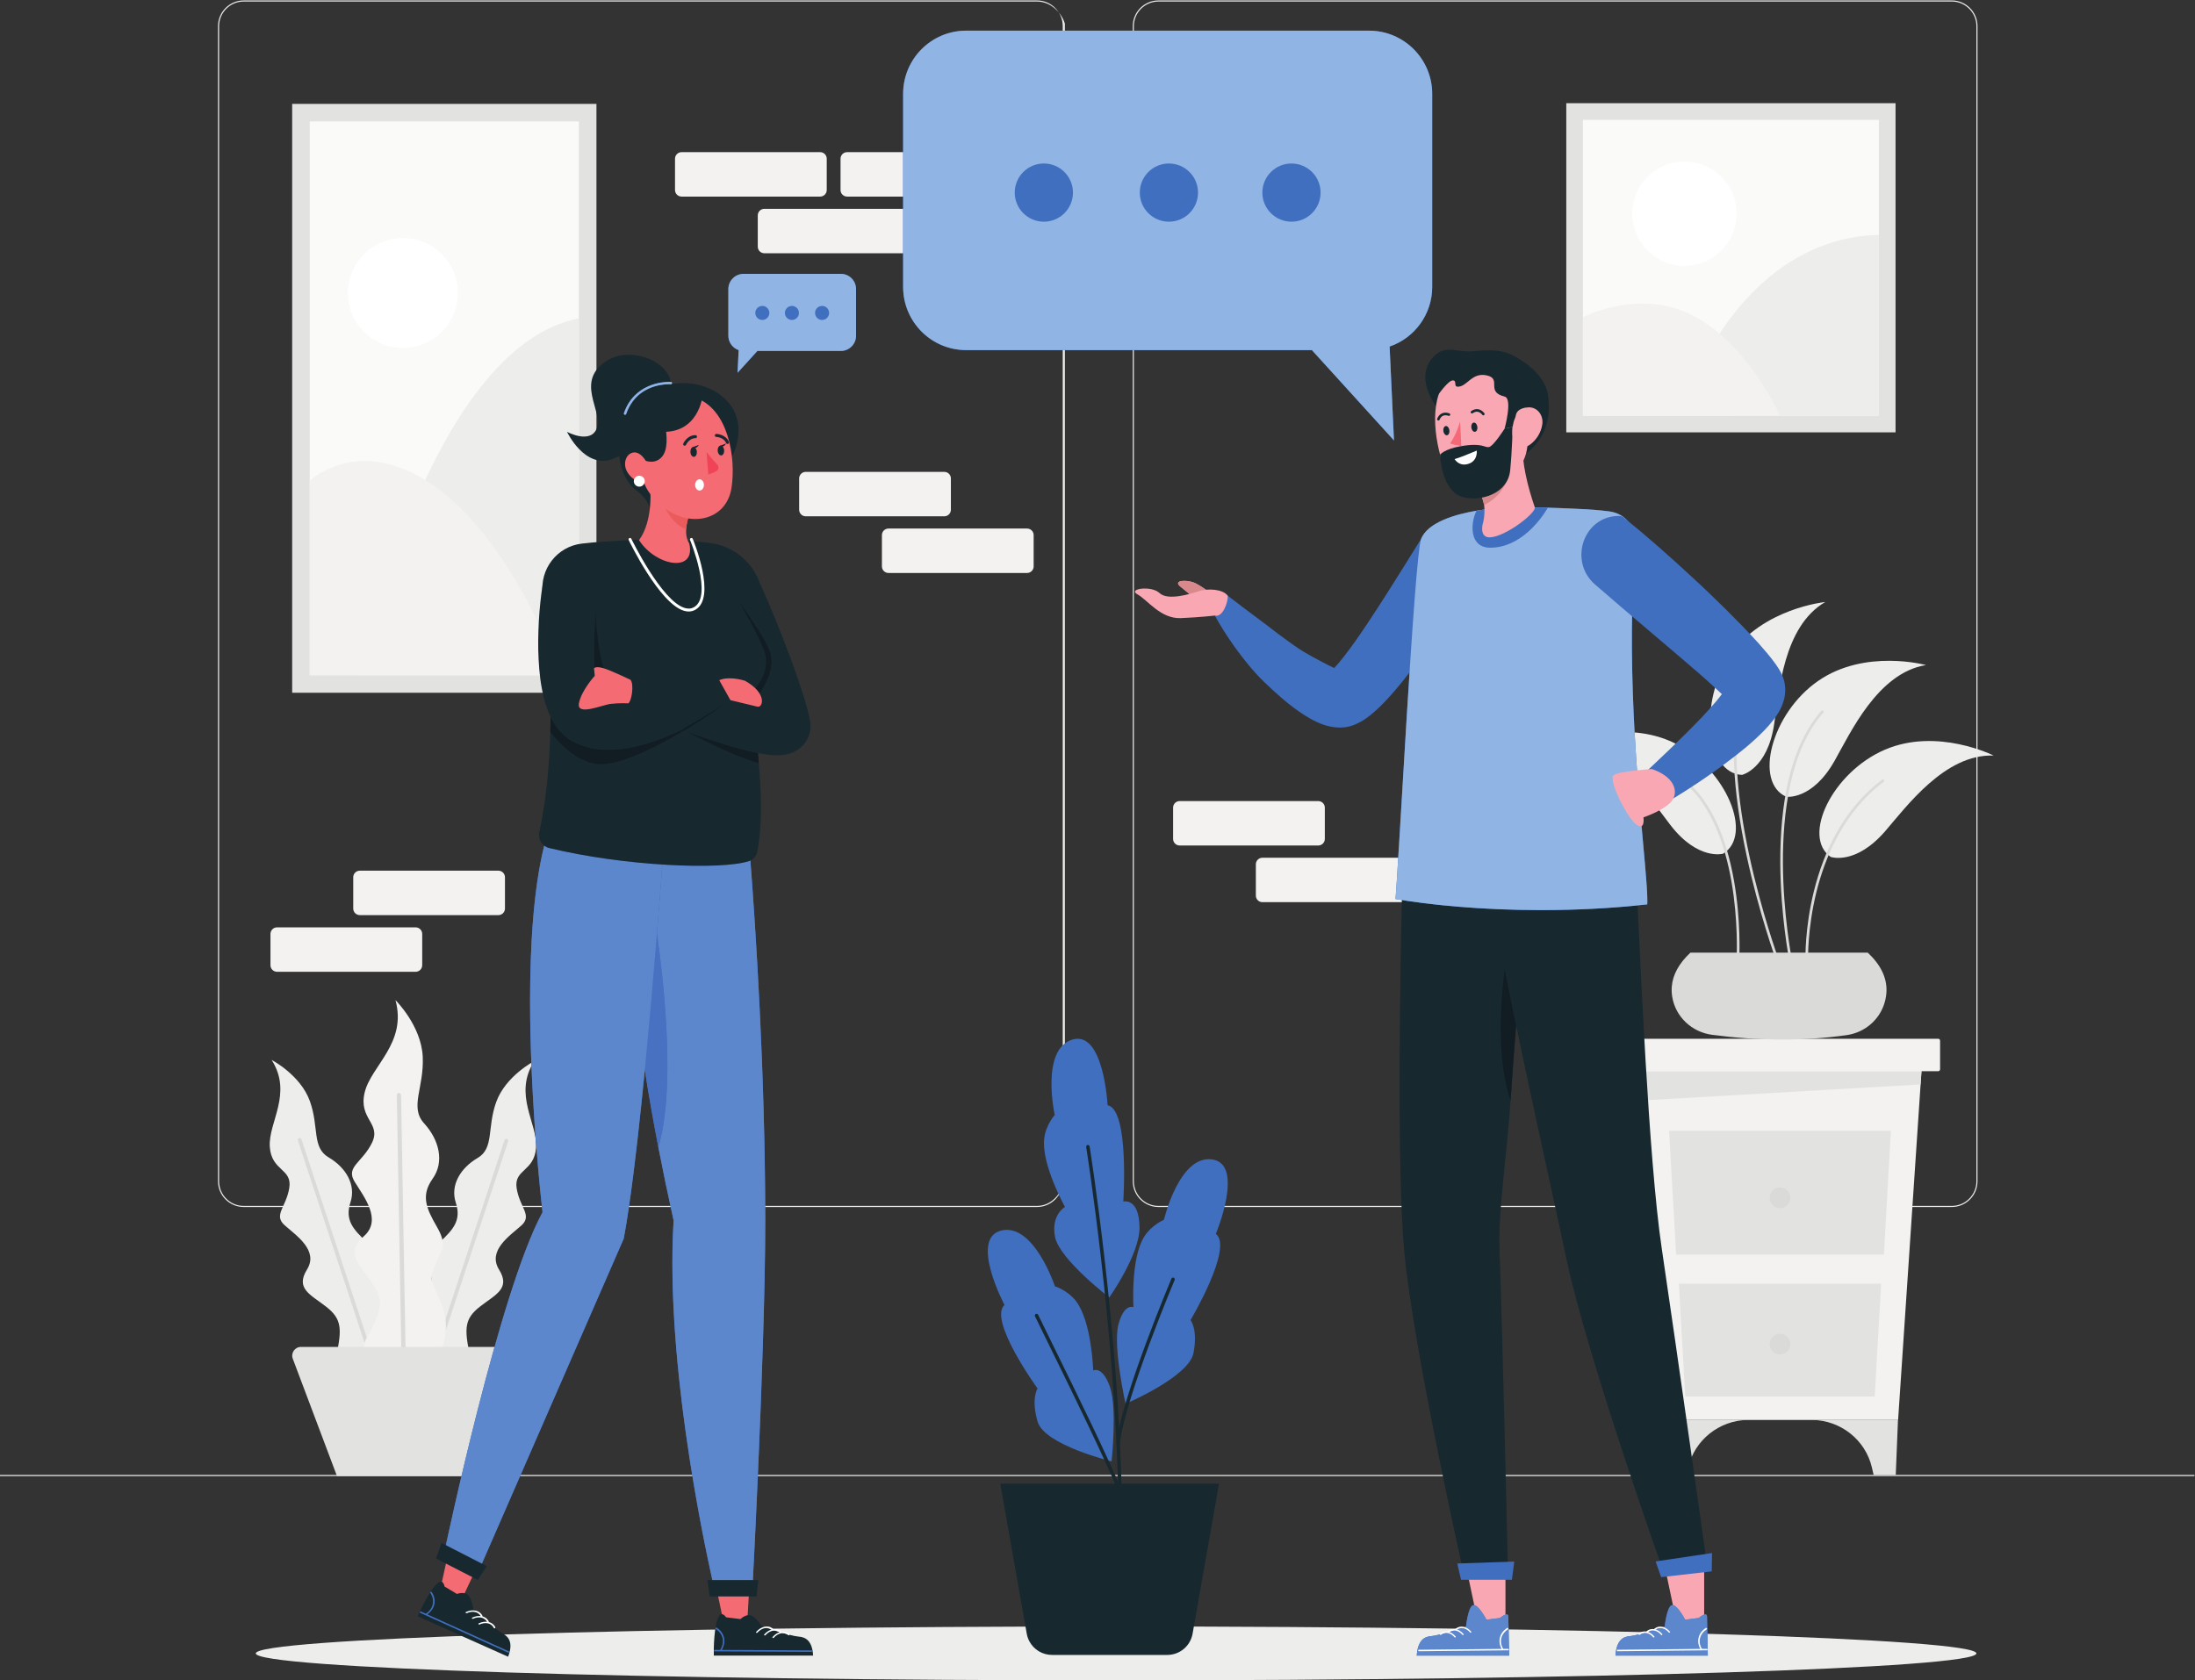 <?xml version="1.0" encoding="UTF-8" standalone="no"?>
<!-- Created with Inkscape (http://www.inkscape.org/) -->

<svg
   version="1.1"
   id="svg2"
   xml:space="preserve"
   width="666.667"
   height="510.507"
   viewBox="0 0 666.667 510.507"
   sodipodi:docname="communication.svg"
   inkscape:export-filename="/mnt/18E09909E098EE6E/Projects/Freelancer/files/communication.png"
   inkscape:export-xdpi="260.02701"
   inkscape:export-ydpi="260.02701"
   inkscape:version="1.1.2 (0a00cf5339, 2022-02-04)"
   xmlns:inkscape="http://www.inkscape.org/namespaces/inkscape"
   xmlns:sodipodi="http://sodipodi.sourceforge.net/DTD/sodipodi-0.dtd"
   xmlns="http://www.w3.org/2000/svg"
   xmlns:svg="http://www.w3.org/2000/svg"><rect x="0" y="0" width="666.667" height="510.507" fill="#333333" stroke="none"/><defs
     id="defs6" /><sodipodi:namedview
     id="namedview4"
     pagecolor="#ffffff"
     bordercolor="#999999"
     borderopacity="1"
     inkscape:pageshadow="0"
     inkscape:pageopacity="0"
     inkscape:pagecheckerboard="0"
     showgrid="false"
     inkscape:zoom="0.36776739"
     inkscape:cx="222.96702"
     inkscape:cy="594.12554"
     inkscape:window-width="1440"
     inkscape:window-height="790"
     inkscape:window-x="0"
     inkscape:window-y="0"
     inkscape:window-maximized="1"
     inkscape:current-layer="g8" /><g
     id="g8"
     inkscape:groupmode="layer"
     inkscape:label="ink_ext_XXXXXX"
     transform="matrix(1.333,0,0,-1.333,0,510.507)"><g
       id="g10"
       transform="scale(0.1)"><path
         d="m 2639.62,3826.29 c -30.95,0 -56.12,-25.18 -56.12,-56.12 V 1137.44 c 0,-30.95 25.17,-56.12 56.12,-56.12 h 1807.46 c 30.95,0 56.12,25.17 56.12,56.12 v 2632.73 c 0,30.94 -25.17,56.12 -56.12,56.12 H 2639.62 M 4447.08,1078.82 H 2639.62 c -32.33,0 -58.62,26.3 -58.62,58.62 v 2632.73 c 0,32.33 26.29,58.62 58.62,58.62 h 1807.46 c 32.32,0 58.62,-26.29 58.62,-58.62 V 1137.44 c 0,-32.32 -26.3,-58.62 -58.62,-58.62"
         style="fill:#ededeb;fill-opacity:1;fill-rule:nonzero;stroke:none"
         id="path12" /><path
         d="m 555.336,3826.29 c -30.941,0 -56.117,-25.18 -56.117,-56.12 V 1137.44 c 0,-30.95 25.176,-56.12 56.117,-56.12 H 2362.8 c 30.95,0 56.13,25.17 63.45,61.68 v 2632.73 c -7.32,25.38 -32.5,50.56 -63.45,50.56 H 555.336 M 2362.8,1078.82 H 555.336 c -32.324,0 -58.617,26.3 -58.617,58.62 v 2632.73 c 0,32.33 26.293,58.62 58.617,58.62 H 2362.8 c 32.33,0 58.63,-26.29 58.63,-58.62 V 1137.44 c 0,-32.32 -26.3,-58.62 -58.63,-58.62"
         style="fill:#ededeb;fill-opacity:1;fill-rule:nonzero;stroke:none"
         id="path14" /><path
         d="m 0,465.621 h 5000 v 2.5 H 0 Z"
         style="fill:#ededeb;fill-opacity:1;fill-rule:nonzero;stroke:none"
         id="path16" /><path
         d="m 840.375,699.859 c 0,0 -86.758,-19.23 -73.867,41.313 12.89,60.539 11.949,82.848 -23.317,110.359 -35.261,27.52 -70.75,41.117 -43.742,84.68 27,43.559 -24.234,77.429 -50.715,100.879 -26.476,23.45 3.414,41.13 10.426,85.46 7.012,44.32 -40.676,37.66 -44.418,93.5 -3.746,55.84 52.973,121.1 4.207,197.94 0,0 65.504,-33.96 87.02,-93.63 21.515,-59.67 4.144,-105.76 42.84,-128.45 38.695,-22.67 62.918,-61.9 49.777,-102.16 -13.152,-40.27 5.531,-61.62 37.25,-90.98 31.723,-29.372 23.273,-41.032 19.332,-76.93 -3.945,-35.899 3.977,-27.418 40.293,-76.461 36.316,-49.047 37.238,-129.43 -55.086,-145.52"
         style="fill:#ededeb;fill-opacity:1;fill-rule:nonzero;stroke:none"
         id="path18" /><path
         d="m 852.738,702.539 -0.441,0.941 -173.606,526.93 c -0.746,2.26 0.489,4.71 2.739,5.45 l 0.09,0.03 c 2.242,0.69 4.64,-0.54 5.378,-2.79 l 173.606,-526.92 0.219,-1.282 -7.985,-2.359"
         style="fill:#dadbd8;fill-opacity:1;fill-rule:nonzero;stroke:none"
         id="path20" /><path
         d="m 996.938,700.961 c 0,0 86.302,-19.121 73.482,41.09 -12.83,60.211 -11.89,82.41 23.19,109.777 35.08,27.363 70.37,40.883 43.51,84.223 -26.86,43.328 24.1,77.029 50.45,100.349 26.34,23.32 -3.4,40.91 -10.37,85.01 -6.98,44.09 40.46,37.47 44.18,93 3.72,55.54 -52.7,120.45 -4.19,196.9 0,0 -65.15,-33.79 -86.56,-93.15 -21.4,-59.35 -4.12,-105.2 -42.61,-127.76 -38.49,-22.56 -62.59,-61.58 -49.51,-101.63 13.08,-40.05 -5.5,-61.28 -37.06,-90.489 -31.548,-29.211 -23.149,-40.812 -19.223,-76.519 3.925,-35.723 -3.954,-27.27 -40.079,-76.063 -36.125,-48.789 -37.046,-128.75 54.79,-144.738"
         style="fill:#ededeb;fill-opacity:1;fill-rule:nonzero;stroke:none"
         id="path22" /><path
         d="m 976.703,705.969 0.215,1.281 172.682,524.13 c 0.74,2.22 3.12,3.44 5.36,2.76 l 0.08,-0.03 c 2.25,-0.74 3.47,-3.17 2.73,-5.42 l -172.688,-524.139 -0.437,-0.93 -7.942,2.348"
         style="fill:#dadbd8;fill-opacity:1;fill-rule:nonzero;stroke:none"
         id="path24" /><path
         d="m 901.102,711.91 c 0,0 -99.309,8.231 -65.399,68.781 33.914,60.559 40.313,84.778 11.68,125.957 -28.633,41.184 -62.129,67.524 -18.735,105.212 43.387,37.7 -0.242,90.99 -20.816,124.9 -20.57,33.91 17.32,42.93 39.551,88.07 22.234,45.15 -31.055,53.85 -16.524,114.91 14.532,61.04 96.957,112.1 70.243,210.6 0,0 58.878,-58.13 62.105,-129.19 3.234,-71.05 -30.68,-114.66 3.234,-151.8 33.909,-37.13 46.829,-87.2 19.379,-125.95 -27.457,-38.76 -14.535,-67.83 9.688,-109.82 24.222,-41.99 11.302,-51.682 -4.844,-88.81 -16.152,-37.149 -4.844,-30.688 17.766,-95.29 22.61,-64.589 -3.1,-150.992 -107.328,-137.57"
         style="fill:#f3f2f1;fill-opacity:1;fill-rule:nonzero;stroke:none"
         id="path26" /><path
         d="m 915.234,710.68 -0.16,1.16 -10.953,622.03 c -0.051,2.66 2.086,4.88 4.746,4.92 h 0.098 c 2.633,0 4.797,-2.11 4.844,-4.76 l 10.953,-622.018 -0.196,-1.453 -9.332,0.121"
         style="fill:#dadbd8;fill-opacity:1;fill-rule:nonzero;stroke:none"
         id="path28" /><path
         d="M 1171.52,759.961 H 685.801 c -13.969,0 -23.629,-13.941 -18.696,-27.02 l 7.188,-19.07 4.539,-12.082 13.039,-34.609 4.555,-12.078 13.394,-35.551 4.535,-12.063 53.434,-141.867 h 321.751 l 53.43,141.867 4.54,12.063 13.38,35.551 4.56,12.078 13.04,34.609 4.54,12.082 7.19,19.07 c 4.91,13.079 -4.75,27.02 -18.7,27.02"
         style="fill:#e2e2e0;fill-opacity:1;fill-rule:nonzero;stroke:none"
         id="path30" /><path
         d="m 819.84,1744.08 h 315.71 c 8.29,0 15,6.72 15,15 v 71.27 c 0,8.28 -6.71,15 -15,15 H 819.84 c -8.281,0 -15,-6.72 -15,-15 v -71.27 c 0,-8.28 6.719,-15 15,-15"
         style="fill:#f3f2f1;fill-opacity:1;fill-rule:nonzero;stroke:none"
         id="path32" /><path
         d="m 631.27,1614.92 h 315.71 c 8.29,0 15,6.72 15,15 v 71.27 c 0,8.28 -6.71,15 -15,15 H 631.27 c -8.282,0 -15,-6.72 -15,-15 v -71.27 c 0,-8.28 6.718,-15 15,-15"
         style="fill:#f3f2f1;fill-opacity:1;fill-rule:nonzero;stroke:none"
         id="path34" /><path
         d="m 3003.57,1902.74 h -315.71 c -8.29,0 -15,6.71 -15,15 v 71.27 c 0,8.28 6.71,15 15,15 h 315.71 c 8.29,0 15,-6.72 15,-15 v -71.27 c 0,-8.29 -6.71,-15 -15,-15"
         style="fill:#f3f2f1;fill-opacity:1;fill-rule:nonzero;stroke:none"
         id="path36" /><path
         d="m 3192.14,1773.58 h -315.71 c -8.29,0 -15,6.72 -15,15 v 71.27 c 0,8.28 6.71,15 15,15 h 315.71 c 8.29,0 15,-6.72 15,-15 v -71.27 c 0,-8.28 -6.71,-15 -15,-15"
         style="fill:#f3f2f1;fill-opacity:1;fill-rule:nonzero;stroke:none"
         id="path38" /><path
         d="m 2151.57,2653.03 h -315.72 c -8.28,0 -15,6.72 -15,15 v 71.27 c 0,8.28 6.72,15 15,15 h 315.72 c 8.28,0 15,-6.72 15,-15 v -71.27 c 0,-8.28 -6.72,-15 -15,-15"
         style="fill:#f3f2f1;fill-opacity:1;fill-rule:nonzero;stroke:none"
         id="path40" /><path
         d="m 2340.14,2523.87 h -315.72 c -8.28,0 -15,6.72 -15,15 v 71.27 c 0,8.29 6.72,15 15,15 h 315.72 c 8.28,0 15,-6.71 15,-15 v -71.27 c 0,-8.28 -6.72,-15 -15,-15"
         style="fill:#f3f2f1;fill-opacity:1;fill-rule:nonzero;stroke:none"
         id="path42" /><path
         d="M 1868.71,3381.71 H 1553 c -8.29,0 -15,6.72 -15,15 v 71.27 c 0,8.29 6.71,15 15,15 h 315.71 c 8.28,0 15,-6.71 15,-15 v -71.27 c 0,-8.28 -6.72,-15 -15,-15"
         style="fill:#f3f2f1;fill-opacity:1;fill-rule:nonzero;stroke:none"
         id="path44" /><path
         d="m 2245.85,3381.71 h -315.71 c -8.28,0 -15,6.72 -15,15 v 71.27 c 0,8.29 6.72,15 15,15 h 315.71 c 8.29,0 15,-6.71 15,-15 v -71.27 c 0,-8.28 -6.71,-15 -15,-15"
         style="fill:#f3f2f1;fill-opacity:1;fill-rule:nonzero;stroke:none"
         id="path46" /><path
         d="m 2057.28,3252.55 h -315.71 c -8.29,0 -15,6.72 -15,15 v 71.27 c 0,8.29 6.71,15 15,15 h 315.71 c 8.28,0 15,-6.71 15,-15 v -71.27 c 0,-8.28 -6.72,-15 -15,-15"
         style="fill:#f3f2f1;fill-opacity:1;fill-rule:nonzero;stroke:none"
         id="path48" /><path
         d="m 4318.96,2844.36 h -750.22 v 750.21 h 750.22 v -750.21"
         style="fill:#e2e2e0;fill-opacity:1;fill-rule:nonzero;stroke:none"
         id="path50" /><path
         d="m 3606.72,2882.33 v 674.26 h 674.26 v -674.26 h -674.26"
         style="fill:#fafaf9;fill-opacity:1;fill-rule:nonzero;stroke:none"
         id="path52" /><path
         d="m 3898.65,3035.45 c 0,0 123.81,253.84 382.33,258.93 v -412.05 h -337.13 l -45.2,153.12"
         style="fill:#ededeb;fill-opacity:1;fill-rule:nonzero;stroke:none"
         id="path54" /><path
         d="m 3606.72,3106.72 c 0,0 111.33,58.37 224.49,15.53 142.09,-53.8 224.48,-239.92 224.48,-239.92 h -448.97 v 224.39"
         style="fill:#f3f2f1;fill-opacity:1;fill-rule:nonzero;stroke:none"
         id="path56" /><path
         d="m 3956.98,3342.84 c 0,-65.7 -53.26,-118.96 -118.96,-118.96 -65.7,0 -118.96,53.26 -118.96,118.96 0,65.7 53.26,118.96 118.96,118.96 65.7,0 118.96,-53.26 118.96,-118.96"
         style="fill:#ffffff;fill-opacity:1;fill-rule:nonzero;stroke:none"
         id="path58" /><path
         d="M 665.707,2250.87 H 1358.98 V 3593.01 H 665.707 Z"
         style="fill:#e2e2e0;fill-opacity:1;fill-rule:nonzero;stroke:none"
         id="path60" /><path
         d="M 705.707,2290.87 V 3553.01 H 1318.98 V 2290.87 H 705.707"
         style="fill:#fafaf9;fill-opacity:1;fill-rule:nonzero;stroke:none"
         id="path62" /><path
         d="m 1043.36,3161.92 c 0,-69.21 -56.098,-125.3 -125.301,-125.3 -69.204,0 -125.305,56.09 -125.305,125.3 0,69.2 56.101,125.3 125.305,125.3 69.203,0 125.301,-56.1 125.301,-125.3"
         style="fill:#ffffff;fill-opacity:1;fill-rule:nonzero;stroke:none"
         id="path64" /><path
         d="m 820.355,2290.87 c 0,0 155.211,746.31 498.625,813.31 V 2290.87 H 1012.34 820.355"
         style="fill:#ededeb;fill-opacity:1;fill-rule:nonzero;stroke:none"
         id="path66" /><path
         d="m 705.707,2733.79 c 0,0 79.004,76.18 204.188,30.63 235.215,-85.58 366.505,-473.55 366.505,-473.55 H 705.707 v 442.92"
         style="fill:#f3f2f1;fill-opacity:1;fill-rule:nonzero;stroke:none"
         id="path68" /><path
         d="m 4324.79,593.539 56.59,844.091 h -651.36 l 56.58,-844.091 h 538.19"
         style="fill:#f3f2f1;fill-opacity:1;fill-rule:nonzero;stroke:none"
         id="path70" /><path
         d="m 4375.95,1358.22 -637.99,-36.76 -4.57,66.88 h 644.62 l -2.06,-30.12"
         style="fill:#e2e2e0;fill-opacity:1;fill-rule:nonzero;stroke:none"
         id="path72" /><path
         d="m 4416.05,1388.34 h -720.72 c -2.42,0 -4.38,1.97 -4.38,4.39 v 65.17 c 0,2.42 1.96,4.38 4.38,4.38 h 720.72 c 2.43,0 4.39,-1.96 4.39,-4.38 v -65.17 c 0,-2.42 -1.96,-4.39 -4.39,-4.39"
         style="fill:#f3f2f1;fill-opacity:1;fill-rule:nonzero;stroke:none"
         id="path74" /><path
         d="M 4308.41,1252.55 4292.4,970.359 h -473.41 l -16.01,282.191 h 505.43"
         style="fill:#e2e2e0;fill-opacity:1;fill-rule:nonzero;stroke:none"
         id="path76" /><path
         d="m 4079.33,1099.81 c 0,-13.05 -10.59,-23.63 -23.64,-23.63 -13.04,0 -23.62,10.58 -23.62,23.63 0,13.05 10.58,23.63 23.62,23.63 13.05,0 23.64,-10.58 23.64,-23.63"
         style="fill:#dadbd8;fill-opacity:1;fill-rule:nonzero;stroke:none"
         id="path78" /><path
         d="m 4286.12,904.27 -14.6,-257.301 h -431.66 l -14.6,257.301 h 460.86"
         style="fill:#e2e2e0;fill-opacity:1;fill-rule:nonzero;stroke:none"
         id="path80" /><path
         d="m 4079.33,766.27 c 0,-13.051 -10.59,-23.622 -23.64,-23.622 -13.04,0 -23.62,10.571 -23.62,23.622 0,13.058 10.58,23.628 23.62,23.628 13.05,0 23.64,-10.57 23.64,-23.628"
         style="fill:#dadbd8;fill-opacity:1;fill-rule:nonzero;stroke:none"
         id="path82" /><path
         d="m 3986.29,593.531 c -1.29,0 -2.57,-0.011 -3.84,-0.011 -65.32,-0.86 -121.36,-45.872 -135.91,-108.122 l -4.04,-17.277 h -50.6 l -4.87,125.41 h 199.26"
         style="fill:#e2e2e0;fill-opacity:1;fill-rule:nonzero;stroke:none"
         id="path84" /><path
         d="m 4125.26,593.531 c 1.29,0 2.57,-0.011 3.84,-0.011 65.33,-0.86 121.36,-45.872 135.92,-108.122 l 4.03,-17.277 h 50.38 l 5.09,125.41 h -199.26"
         style="fill:#e2e2e0;fill-opacity:1;fill-rule:nonzero;stroke:none"
         id="path86" /><path
         d="m 3926.02,1884.04 c 0,0 -57.07,-16.26 -120.02,65.32 -45.5,58.97 -126.03,184.78 -237.15,186.94 0,0 131.86,57.15 248.24,-1.06 116.38,-58.2 178.47,-208.86 108.93,-251.2"
         style="fill:#ededeb;fill-opacity:1;fill-rule:nonzero;stroke:none"
         id="path88" /><path
         d="m 3960.03,1648.49 -0.16,0.01 c -1.66,0.07 -2.94,1.49 -2.86,3.15 0.04,0.79 3.7,79.48 -11.94,169.06 -14.38,82.33 -48.46,190.98 -129.17,241.06 -1.42,0.88 -1.85,2.74 -0.97,4.15 0.87,1.42 2.74,1.85 4.15,0.97 36.56,-22.68 66.89,-58.74 90.11,-107.15 18.51,-38.57 32.58,-85.02 41.84,-138.1 15.74,-90.23 12.05,-169.49 12.01,-170.28 -0.08,-1.61 -1.42,-2.87 -3.01,-2.87"
         style="fill:#dadbd8;fill-opacity:1;fill-rule:nonzero;stroke:none"
         id="path90" /><path
         d="m 3969.23,2063.68 c 0,0 57.78,13.53 73.15,115.42 11.12,73.64 20.36,222.74 116.44,278.61 0,0 -143.03,-14.13 -216.46,-121.55 -73.41,-107.43 -54.48,-269.27 26.87,-272.48"
         style="fill:#ededeb;fill-opacity:1;fill-rule:nonzero;stroke:none"
         id="path92" /><path
         d="m 4048.73,1641.84 c -1.23,0 -2.38,0.76 -2.83,1.98 -0.38,1.04 -38.45,106 -66.23,235.52 -16.33,76.1 -25.97,145.69 -28.65,206.83 -3.37,76.62 4.24,140.17 22.63,188.89 0.59,1.56 2.34,2.34 3.89,1.76 1.55,-0.6 2.34,-2.33 1.76,-3.89 -41.06,-108.75 -19.26,-273.34 6.25,-392.26 27.69,-129.11 65.64,-233.75 66.01,-234.78 0.58,-1.57 -0.23,-3.3 -1.79,-3.87 l -1.04,-0.18"
         style="fill:#dadbd8;fill-opacity:1;fill-rule:nonzero;stroke:none"
         id="path94" /><path
         d="m 4070.28,2013.79 c 0,0 58.79,-8.03 109.59,81.63 36.71,64.8 98.66,200.73 208.36,218.56 0,0 -138.62,37.95 -245.6,-36.11 -106.99,-74.07 -147.17,-231.99 -72.35,-264.08"
         style="fill:#ededeb;fill-opacity:1;fill-rule:nonzero;stroke:none"
         id="path96" /><path
         d="m 4079.29,1641.84 c -1.42,0 -2.68,0.99 -2.96,2.43 -0.2,0.98 -19.44,100.03 -19.99,218.46 -0.33,69.64 5.76,132.29 18.09,186.2 15.48,67.63 40.9,121.69 75.56,160.68 1.11,1.25 3.02,1.36 4.26,0.26 1.25,-1.11 1.36,-3.02 0.25,-4.26 -77.09,-86.73 -92.65,-234.31 -92.14,-342.85 0.56,-117.88 19.69,-216.34 19.89,-217.32 0.32,-1.64 -0.75,-3.22 -2.38,-3.55 l -0.58,-0.05"
         style="fill:#dadbd8;fill-opacity:1;fill-rule:nonzero;stroke:none"
         id="path98" /><path
         d="m 4171.29,1876.66 c 0,0 56.02,-19.54 123.62,58.23 48.85,56.21 136.57,177.13 247.64,172.8 0,0 -128.32,64.74 -247.89,13.41 -119.56,-51.34 -190.33,-198.12 -123.37,-244.44"
         style="fill:#ededeb;fill-opacity:1;fill-rule:nonzero;stroke:none"
         id="path100" /><path
         d="m 4116.75,1641.84 c -1.63,0 -2.97,1.29 -3.02,2.92 -0.02,0.69 -1.7,68.75 18.88,152.54 12.08,49.25 29.38,94.26 51.4,133.76 27.57,49.47 62.67,90.4 104.31,121.68 1.34,1 3.22,0.74 4.22,-0.59 1,-1.34 0.73,-3.22 -0.6,-4.23 -92.83,-69.72 -134.7,-175.55 -153.48,-252.05 -20.38,-83.01 -18.72,-150.27 -18.7,-150.93 0.04,-1.67 -1.26,-3.06 -2.92,-3.1 h -0.09"
         style="fill:#dadbd8;fill-opacity:1;fill-rule:nonzero;stroke:none"
         id="path102" /><path
         d="m 4298.34,1571.87 c -0.17,-8.87 -1.58,-17.86 -4.19,-26.89 -11.4,-39.51 -45.43,-68.5 -86.13,-74.32 -99.39,-14.2 -201.92,-13.19 -307.08,0.64 -46.04,6.05 -83.6,41.05 -90.89,86.9 -1.24,7.75 -1.55,15.45 -0.92,23.1 2.17,26.42 15.73,52.21 42.35,77.2 h 404.22 c 29.77,-27.96 43.2,-56.87 42.64,-86.63"
         style="fill:#dadbd8;fill-opacity:1;fill-rule:nonzero;stroke:none"
         id="path104" /><path
         d="M 4503.2,61.41 C 4503.2,27.488 3625.59,0 2543,0 1460.4,0 582.781,27.488 582.781,61.41 c 0,33.91 877.619,61.399 1960.219,61.399 1082.59,0 1960.2,-27.489 1960.2,-61.399"
         style="fill:#ededeb;fill-opacity:1;fill-rule:nonzero;stroke:none"
         id="path106" /><path
         d="m 2279.15,448.07 6.42,-36.39 1.34,-7.649 18.15,-102.922 1.5,-8.468 32.85,-186.282 c 0.56,-3.117 1.34,-6.121 2.33,-9.007 1.01,-2.922 2.26,-5.731 3.67,-8.402 9.96,-18.68 29.58,-31.008 51.7,-31.008 h 262.47 c 28.43,0 52.75,20.398 57.7,48.418 l 12.67,71.813 1.34,7.68 v 0.027 l 18.7,106.031 2.59,14.621 v 0.028 l 8.05,45.671 1.54,8.7 15.35,87.14 h -498.37"
         style="fill:#17282f;fill-opacity:1;fill-rule:nonzero;stroke:none"
         id="path108" /><path
         d="m 2527.44,872.68 c 0,0 69.47,98.332 68.91,159.48 -0.65,68.93 -36.99,59.04 -36.99,59.04 0,0 14.25,209.47 -35.71,219.61 0,0 -8.84,172.42 -81,149.35 -72.18,-23.08 -39.52,-171.57 -39.52,-171.57 0,0 -19.93,-22.37 -23.81,-52.86 -7.47,-58.72 47.23,-156.7 47.23,-156.7 0,0 -32.74,-18.36 -22.58,-68.88 10.18,-50.529 123.47,-137.47 123.47,-137.47"
         style="fill:#406fbf;fill-opacity:1;fill-rule:nonzero;stroke:none"
         id="path110" /><path
         d="m 2532.73,499.121 c 0,0 -153.09,37.25 -168.55,90.508 -15.45,53.25 -0.11,75.492 -0.11,75.492 0,0 -113.06,156.09 -75.37,190.449 0,0 -80.72,152.53 -6.9,169.76 73.82,17.13 121.85,-127.189 121.85,-127.189 0,0 28.58,-9 47.48,-33.121 36.46,-46.59 39.69,-158.77 39.69,-158.77 0,0 20.79,11.559 38.02,-37.02 17.13,-48.589 3.89,-170.109 3.89,-170.109"
         style="fill:#406fbf;fill-opacity:1;fill-rule:nonzero;stroke:none"
         id="path112" /><path
         d="m 2564.57,630.332 c 0,0 144.22,61.188 154.75,115.629 10.52,54.43 -6.72,75.16 -6.72,75.16 0,0 98.37,165.75 57.67,196.479 0,0 66.53,159.31 -8.53,169.68 -75.06,10.37 -109.76,-137.66 -109.76,-137.66 0,0 -27.63,-11.56 -44.3,-37.38 -32.11,-49.728 -25.1,-161.728 -25.1,-161.728 0,0 -21.78,9.668 -34.44,-40.301 -12.65,-49.961 16.43,-179.879 16.43,-179.879"
         style="fill:#406fbf;fill-opacity:1;fill-rule:nonzero;stroke:none"
         id="path114" /><path
         d="m 2551.7,424.379 c -2.15,0 -3.91,1.723 -3.96,3.883 -8,378.617 -72.23,783.318 -72.87,787.358 -0.34,2.16 1.13,4.19 3.28,4.54 2.2,0.3 4.19,-1.12 4.54,-3.29 0.64,-4.04 64.95,-409.28 72.96,-788.448 0.04,-2.184 -1.69,-3.992 -3.87,-4.043 h -0.08"
         style="fill:#17282f;fill-opacity:1;fill-rule:nonzero;stroke:none"
         id="path116" /><path
         d="m 2547.76,538 -0.49,0.031 c -2.17,0.27 -3.71,2.25 -3.43,4.418 13.46,107.449 124.14,370.543 125.25,373.172 0.85,2.027 3.2,2.938 5.19,2.117 2.02,-0.859 2.96,-3.179 2.11,-5.179 -1.12,-2.649 -111.36,-264.727 -124.7,-371.098 -0.24,-2 -1.96,-3.461 -3.93,-3.461"
         style="fill:#17282f;fill-opacity:1;fill-rule:nonzero;stroke:none"
         id="path118" /><path
         d="m 2551.7,428.52 c -1.53,0 -3.01,0.91 -3.65,2.421 -35.35,83.61 -94.77,204.809 -152.24,322.02 -12.61,25.719 -25.21,51.418 -37.58,76.789 -0.96,1.961 -0.15,4.332 1.81,5.289 1.98,0.981 4.33,0.152 5.3,-1.828 12.37,-25.352 24.98,-51.051 37.58,-76.77 57.51,-117.3 116.97,-238.601 152.43,-322.41 0.84,-2.019 -0.1,-4.34 -2.11,-5.191 l -1.54,-0.32"
         style="fill:#17282f;fill-opacity:1;fill-rule:nonzero;stroke:none"
         id="path120" /><path
         d="m 3365.88,2532.16 c -32.8,-58 -67.71,-112.9 -105.4,-167.7 -15.4,-22.3 -31.3,-44.5 -48.3,-66.4 -3.8,-5 -7.6,-9.9 -11.51,-14.8 -3.69,-4.7 -7.39,-9.3 -11.19,-14 -7.21,-8.7 -14.61,-17.4 -22.5,-26.2 -12.3,-13.5 -24.7,-26.8 -42.2,-41.3 -9.51,-7.3 -18.2,-15.3 -39.91,-24.29 -3.29,-1.21 -6.19,-2.21 -9.79,-3.11 -4.01,-1 -8.61,-1.9 -12.2,-2.29 -3.2,-0.31 -6.41,-0.61 -9.5,-0.61 -2.8,0 -5.5,0.2 -8.3,0.41 -10.4,0.8 -18.5,2.79 -25.7,4.89 -13.8,4.5 -24.11,9.7 -33.5,14.9 -9.3,5.2 -17.6,10.5 -25.5,16.01 -30.9,21.49 -55.9,44.8 -80.51,68.19 -48.4,47.4 -91.09,112.7 -111.91,150.92 l 29.6,45.09 c 24.9,-19.3 52.4,-39.69 77.8,-58.69 25.21,-19.3 49.08,-37.72 74.58,-55.42 25,-17.9 52.43,-31.2 76.24,-43.9 4.8,-2.4 9.49,-4.7 13.8,-6.59 6.3,6.49 14.1,15.79 21.4,25.2 8.8,11.29 17.7,23.29 26.5,35.69 17.5,24.8 34.8,50.9 51.8,77.2 34.1,52.6 67.69,107.31 100.9,160.3 l 125.3,-73.5"
         style="fill:#406fbf;fill-opacity:1;fill-rule:nonzero;stroke:none"
         id="path122" /><path
         d="m 2731.38,2457.71 c 0,0 -21.97,19.23 -41.58,34.85 -19.6,15.61 16.94,16.51 33.88,7.92 22.85,-11.59 38,-26.5 38,-26.5 l -30.3,-16.27"
         style="fill:#f9a8b3;fill-opacity:1;fill-rule:nonzero;stroke:none"
         id="path124" /><path
         d="m 2731.38,2457.71 c 0,0 -21.97,19.23 -41.58,34.85 -3.97,3.16 -5.64,5.72 -5.63,7.72 0.02,3.85 6.25,5.62 14.19,5.62 8.28,0 18.42,-1.92 25.32,-5.42 22.85,-11.59 38,-26.5 38,-26.5 l -30.3,-16.27"
         style="fill:#d8898c;fill-opacity:1;fill-rule:nonzero;stroke:none"
         id="path126" /><path
         d="m 2767.96,2426.78 c 0,0 -30.88,-3.74 -77.27,-5.78 -46.39,-2.04 -75.98,41.6 -99.09,54.18 -23.1,12.6 31.65,20.86 50.43,2.91 18.79,-17.96 70.18,-2.04 89.85,4.4 19.69,6.44 54.26,5.1 65.68,-10.62 0.43,-15.55 -11.78,-49.81 -29.6,-45.09"
         style="fill:#f9a8b3;fill-opacity:1;fill-rule:nonzero;stroke:none"
         id="path128" /><path
         d="M 3430.18,280.309 V 128.922 l -61.15,-4.883 -29.94,141.75 91.09,14.52"
         style="fill:#f9a8b3;fill-opacity:1;fill-rule:nonzero;stroke:none"
         id="path130" /><path
         d="m 3386.8,138.301 c 0,0 -19.22,36.898 -30.57,32.969 -11.35,-3.95 -15.98,-48.711 -15.98,-48.711 0,0 -61.62,-20.618 -78.84,-21.7 -17.22,-1.089 -31.16,-10.847 -33.36,-44.468 h 210.44 c 0,0 -1.42,75.918 -1.8,88.941 -0.39,13.02 -18.92,-3.25 -18.92,-3.25 l -30.97,-3.781"
         style="fill:#406fbf;fill-opacity:1;fill-rule:nonzero;stroke:none"
         id="path132" /><path
         d="m 3438.49,56.391 h -210.44 c 2.2,33.621 16.14,43.379 33.36,44.468 17.22,1.082 78.84,21.7 78.84,21.7 0,0 4.63,44.761 15.98,48.711 0.57,0.199 1.17,0.289 1.78,0.289 11.46,0 28.79,-33.258 28.79,-33.258 l 30.97,3.781 c 0,0 9.45,8.297 15,8.297 2.21,0 3.81,-1.328 3.92,-5.047 0.38,-13.023 1.8,-88.941 1.8,-88.941"
         style="fill:#5d87cd;fill-opacity:1;fill-rule:nonzero;stroke:none"
         id="path134" /><path
         d="m 3436.16,116.469 c -14.71,-8.969 -21.62,-26.821 -11.43,-44.36 1.13,-1.938 -1.54,-3.648 -2.67,-1.688 -11.16,19.207 -4.28,38.976 12.05,48.937 1.74,1.063 3.79,-1.82 2.05,-2.89"
         style="fill:#ffffff;fill-opacity:1;fill-rule:nonzero;stroke:none"
         id="path136" /><path
         d="m 3436.47,68.481 c -55.02,-0.582 -110.04,-1.16 -165.07,-1.73 -12.8,-0.129 -25.59,-0.27 -38.38,-0.398 -2.15,-0.02 -2.58,3.32 -0.43,3.34 55.03,0.57 110.06,1.148 165.08,1.73 12.79,0.129 25.58,0.258 38.37,0.398 2.15,0.019 2.58,-3.32 0.43,-3.34"
         style="fill:#ffffff;fill-opacity:1;fill-rule:nonzero;stroke:none"
         id="path138" /><path
         d="m 3349.36,109.32 c -8.64,10.301 -21.22,13.192 -30.69,5.43 -1.57,-1.281 -3.6,1.621 -2.06,2.891 10.85,8.879 25.63,5.039 35.43,-6.629 1.48,-1.762 -1.21,-3.43 -2.68,-1.692"
         style="fill:#ffffff;fill-opacity:1;fill-rule:nonzero;stroke:none"
         id="path140" /><path
         d="m 3331.93,103.852 c -8.64,10.296 -21.22,13.187 -30.69,5.429 -1.57,-1.281 -3.6,1.617 -2.06,2.879 10.85,8.879 25.62,5.059 35.43,-6.621 1.47,-1.758 -1.21,-3.43 -2.68,-1.687"
         style="fill:#ffffff;fill-opacity:1;fill-rule:nonzero;stroke:none"
         id="path142" /><path
         d="m 3313.92,98.379 c -8.65,10.293 -21.23,13.191 -30.71,5.43 -1.56,-1.289 -3.6,1.613 -2.05,2.882 10.84,8.887 25.62,5.059 35.42,-6.632 1.48,-1.75 -1.21,-3.43 -2.66,-1.68"
         style="fill:#ffffff;fill-opacity:1;fill-rule:nonzero;stroke:none"
         id="path144" /><path
         d="m 3466.89,1780.77 c -1.74,-27.01 1.97,-109.98 -1.7,-154.51 -6.88,-84.88 -16.12,-194.94 -23.43,-305.19 -8.55,-127.66 -28.22,-249.6 -25.17,-338.308 7.84,-227.801 19.67,-749.973 19.67,-749.973 h -98.82 c 0,0 -116.08,513.121 -137.78,744.063 -18.13,191.458 -8.51,684.698 -5.46,803.918 h 272.69"
         style="fill:#17282f;fill-opacity:1;fill-rule:nonzero;stroke:none"
         id="path146" /><path
         d="m 3441.76,1321.07 c -32.54,96.32 -23.1,225.56 -13.29,300.56 7.62,-39.31 16.45,-82.93 25.94,-128.64 -4.33,-54.75 -8.76,-113.31 -12.65,-171.92 v 0"
         style="fill:#111d23;fill-opacity:1;fill-rule:nonzero;stroke:none"
         id="path148" /><path
         d="m 3444.86,229.289 h -115.97 l -8.52,36.992 129.88,4.52 -5.39,-41.512"
         style="fill:#406fbf;fill-opacity:1;fill-rule:nonzero;stroke:none"
         id="path150" /><path
         d="M 3568.83,961.84 C 3616.59,734.891 3793,239.719 3793,239.719 l 98.21,11.179 c 0,0 -71.53,508.594 -105.04,733.993 -30.24,203.429 -49.2,667.679 -56.02,805.969 l -328.01,-10.09 c 10.43,-118.74 127.06,-630.68 166.69,-818.93"
         style="fill:#17282f;fill-opacity:1;fill-rule:nonzero;stroke:none"
         id="path152" /><path
         d="M 3882.91,280.309 V 128.922 l -61.15,-4.883 -29.93,141.75 91.08,14.52"
         style="fill:#f9a8b3;fill-opacity:1;fill-rule:nonzero;stroke:none"
         id="path154" /><path
         d="m 3839.53,138.301 c 0,0 -19.23,36.898 -30.58,32.969 -11.34,-3.95 -15.96,-48.711 -15.96,-48.711 0,0 -61.63,-20.618 -78.85,-21.7 -17.22,-1.089 -31.16,-10.847 -33.37,-44.468 h 210.44 c 0,0 -1.42,75.918 -1.8,88.941 -0.38,13.02 -18.91,-3.25 -18.91,-3.25 l -30.97,-3.781"
         style="fill:#406fbf;fill-opacity:1;fill-rule:nonzero;stroke:none"
         id="path156" /><path
         d="m 3891.21,56.391 h -210.44 c 2.21,33.621 16.15,43.379 33.37,44.468 17.22,1.082 78.85,21.7 78.85,21.7 0,0 4.62,44.761 15.96,48.711 0.58,0.199 1.17,0.289 1.79,0.289 11.46,0 28.79,-33.258 28.79,-33.258 l 30.97,3.781 c 0,0 9.45,8.297 15,8.297 2.21,0 3.81,-1.328 3.91,-5.047 0.38,-13.023 1.8,-88.941 1.8,-88.941"
         style="fill:#5d87cd;fill-opacity:1;fill-rule:nonzero;stroke:none"
         id="path158" /><path
         d="m 3888.9,116.469 c -14.73,-8.969 -21.63,-26.821 -11.45,-44.36 1.13,-1.938 -1.53,-3.648 -2.66,-1.688 -11.17,19.207 -4.28,38.976 12.05,48.937 1.73,1.063 3.79,-1.82 2.06,-2.89"
         style="fill:#ffffff;fill-opacity:1;fill-rule:nonzero;stroke:none"
         id="path160" /><path
         d="m 3889.2,68.481 c -55.02,-0.582 -110.05,-1.16 -165.08,-1.73 -12.79,-0.129 -25.59,-0.27 -38.38,-0.398 -2.15,-0.02 -2.58,3.32 -0.43,3.34 55.03,0.57 110.06,1.148 165.09,1.73 12.79,0.129 25.59,0.258 38.38,0.398 2.15,0.019 2.58,-3.32 0.42,-3.34"
         style="fill:#ffffff;fill-opacity:1;fill-rule:nonzero;stroke:none"
         id="path162" /><path
         d="m 3802.1,109.32 c -8.65,10.301 -21.23,13.192 -30.7,5.43 -1.57,-1.281 -3.61,1.621 -2.06,2.891 10.85,8.879 25.62,5.039 35.43,-6.629 1.47,-1.762 -1.22,-3.43 -2.67,-1.692"
         style="fill:#ffffff;fill-opacity:1;fill-rule:nonzero;stroke:none"
         id="path164" /><path
         d="m 3784.67,103.852 c -8.64,10.296 -21.23,13.187 -30.71,5.429 -1.56,-1.281 -3.6,1.617 -2.05,2.879 10.84,8.879 25.62,5.059 35.42,-6.621 1.48,-1.758 -1.21,-3.43 -2.66,-1.687"
         style="fill:#ffffff;fill-opacity:1;fill-rule:nonzero;stroke:none"
         id="path166" /><path
         d="m 3766.64,98.379 c -8.64,10.293 -21.22,13.191 -30.7,5.43 -1.57,-1.289 -3.61,1.613 -2.05,2.882 10.85,8.887 25.61,5.059 35.42,-6.632 1.47,-1.75 -1.2,-3.43 -2.67,-1.68"
         style="fill:#ffffff;fill-opacity:1;fill-rule:nonzero;stroke:none"
         id="path168" /><path
         d="m 3900.13,248.352 -115.24,-13.122 -12.63,35.79 128.53,19.191 -0.66,-41.859"
         style="fill:#406fbf;fill-opacity:1;fill-rule:nonzero;stroke:none"
         id="path170" /><path
         d="m 3753.28,1768.56 c -232,-26.1 -453.6,-8.49 -573.7,12.2 6,59.31 43.1,778.4 58.19,819.9 14.01,38.6 79.6,57.4 126.51,65.1 11.3,1.91 21.39,3.2 29.6,3.9 41.1,3.8 86.5,4.1 132.9,3.01 22.19,-0.61 44.69,-1.51 67,-2.61 32.5,-1.5 47.4,-2.7 71.89,-5.7 37.41,-4.6 63.41,-34.1 59.91,-81.89 -4.7,-62.41 -6.9,-124.71 -7.3,-185.71 -0.11,-16.1 -0.11,-31.99 0,-47.9 2.1,-278.6 37.79,-518.79 35,-580.3"
         style="fill:#406fbf;fill-opacity:1;fill-rule:nonzero;stroke:none"
         id="path172" /><path
         d="m 3512.14,1755.47 c -136.61,0 -255.48,12.01 -332.56,25.29 6,59.31 43.1,778.4 58.19,819.9 14.01,38.6 79.6,57.4 126.51,65.1 6.46,1.09 12.53,1.98 18.08,2.68 0.09,-3.71 0,-7.39 -0.26,-11.02 -0.4,-5.94 -1.3,-11.7 -2.49,-17.24 -4.04,-11.99 -5.89,-35.13 14.28,-35.13 0.72,0 1.46,0.03 2.23,0.09 34.97,2.71 99.08,51.78 101.28,67.27 -0.08,0.25 -0.17,0.5 -0.26,0.75 9.81,-0.09 19.7,-0.26 29.64,-0.49 22.19,-0.61 44.69,-1.51 67,-2.61 32.5,-1.5 47.4,-2.7 71.89,-5.7 35.14,-4.32 60.22,-30.62 60.22,-73.41 0,-2.76 -0.1,-5.59 -0.31,-8.48 -4.7,-62.41 -6.9,-124.71 -7.3,-185.71 -0.05,-8.05 -0.08,-16.05 -0.08,-24.02 0,-7.98 0.03,-15.93 0.08,-23.88 2.02,-267.99 35.12,-500.44 35.16,-572.5 0,-2.85 -0.05,-5.45 -0.16,-7.8 -83.11,-9.35 -164.89,-13.09 -241.14,-13.09"
         style="fill:#90b4e3;fill-opacity:1;fill-rule:nonzero;stroke:none"
         id="path174" /><path
         d="m 3729.58,2051.09 45.97,-63.13 c 62.43,36.07 121.44,74.78 179.41,119.96 14.44,11.3 28.99,23.03 43.17,36.17 14.36,13.3 28.45,26.61 43.43,45.96 3.76,4.91 7.62,10.51 11.47,17.08 3.85,6.83 8.05,14.8 11.47,27.23 0.87,2.89 1.66,6.74 2.19,10.68 0.61,3.42 0.97,8.67 0.97,13.31 0,2.19 -0.18,5.17 -0.53,8.06 -0.35,2.8 -0.7,5.6 -1.32,8.49 -0.69,3.15 -1.57,6.31 -2.71,9.37 l -1.58,4.55 -1.14,2.54 -2.36,4.99 -2.01,3.68 -1.93,3.42 -1.67,2.71 c -2.27,3.68 -4.11,6.31 -6.03,9.2 -7.36,10.24 -13.67,18.12 -20.06,25.74 -6.39,7.62 -12.61,14.79 -18.82,21.8 -24.96,27.58 -50.09,52.97 -75.3,78.19 -25.48,24.87 -50.88,49.65 -76.98,73.47 -50.45,46.79 -101.66,92.09 -155.14,135.49 -2.84,2.3 -6.39,3.74 -10.04,3.79 l -2.17,0.01 c -80.18,-0.63 -114.39,-103.09 -54,-155.85 38.78,-33.9 78.25,-67.35 117.42,-100.6 l 78.81,-67.07 c 26.18,-22.16 52.1,-44.66 76.27,-66.81 5.87,-5.34 11.64,-10.68 16.89,-15.85 -4.2,-5.61 -8.92,-11.47 -13.74,-17.16 -10.16,-11.91 -21.19,-24.17 -32.66,-36.25 -46.06,-48.34 -97.28,-95.97 -147.28,-143.17"
         style="fill:#406fbf;fill-opacity:1;fill-rule:nonzero;stroke:none"
         id="path176" /><path
         d="m 3764.01,2076.94 c 0,0 -74.42,-4.31 -87.44,-13.94 -13.02,-9.62 29.88,-95.83 51.2,-112.05 21.32,-16.22 16.8,15.97 16.8,15.97 0,0 39.57,12.94 60.37,32.51 20.81,19.57 15.83,57.91 -40.93,77.51"
         style="fill:#f9a8b3;fill-opacity:1;fill-rule:nonzero;stroke:none"
         id="path178" /><path
         d="m 3526.78,2672.67 c -17,-29.01 -63.49,-90.99 -131,-91.21 -50,-0.16 -45,58.6 -31.5,84.3 11.3,1.91 21.39,3.2 29.6,3.9 41.1,3.8 86.5,4.1 132.9,3.01"
         style="fill:#406fbf;fill-opacity:1;fill-rule:nonzero;stroke:none"
         id="path180" /><path
         d="m 3355.12,3029.18 c 63.16,6.63 83.12,-2.15 115.23,-23.23 20.97,-13.77 51.26,-41.52 56.43,-74.85 15.78,-101.84 -56.84,-139.17 -56.84,-139.17 l -198.08,112.22 c 0,0 -53.21,68.8 -2.03,116.11 25.71,23.75 53.82,5.62 85.29,8.92"
         style="fill:#17282f;fill-opacity:1;fill-rule:nonzero;stroke:none"
         id="path182" /><path
         d="m 3371.68,2715.26 -0.01,-0.08 0.3,-0.74 9.67,-35.5 c 0.82,-7.26 0.97,-14.49 0.46,-21.52 -0.4,-5.94 -1.3,-11.7 -2.49,-17.24 -4.18,-12.42 -6.02,-36.79 16.51,-35.04 34.97,2.71 99.08,51.78 101.28,67.27 -16.58,47.83 -30.57,103.79 -28.29,149.62 l -39.73,-43.59 -57.7,-63.18"
         style="fill:#f9a8b3;fill-opacity:1;fill-rule:nonzero;stroke:none"
         id="path184" /><path
         d="m 3381.64,2678.94 v 0 l -9.67,35.5 48.48,53.25 c 6.81,-0.81 14.52,-16.52 10.97,-33.41 -5.09,-23.4 -27.9,-45.17 -49.78,-55.34"
         style="fill:#d8898c;fill-opacity:1;fill-rule:nonzero;stroke:none"
         id="path186" /><path
         d="m 3282.61,2788.3 c 2.13,-7.71 4.51,-15.32 7.05,-22.82 22.62,-66.2 104.54,-71.61 155.1,-22.35 l 0.15,0.2 c 4.48,4.37 8.74,9.16 12.68,14.44 32.05,42.81 23.68,75.47 18.25,149.72 -5.43,74.17 -85.14,119.95 -152.2,81.46 -61.89,-35.52 -62.49,-123.44 -41.03,-200.65"
         style="fill:#f9a8b3;fill-opacity:1;fill-rule:nonzero;stroke:none"
         id="path188" /><path
         d="m 3281.19,2793.59 c 0,0 2.15,-82.69 51.67,-96.66 38.81,-10.95 102.85,6.17 108.09,61.25 4.75,50 5.52,98.55 5.52,98.55 l -18.29,-3.92 c 0,0 -25.32,-40.16 -35.74,-41.98 -10.41,-1.82 -14.07,10.62 -64.59,1.86 -36.86,-6.39 -46.66,-19.1 -46.66,-19.1"
         style="fill:#17282f;fill-opacity:1;fill-rule:nonzero;stroke:none"
         id="path190" /><path
         d="m 3314.29,2783.44 c 15.84,4.86 26.32,9.31 50.51,19.38 0,0 3.16,-25.73 -22.67,-31.2 -18.98,-4.03 -27.84,11.82 -27.84,11.82"
         style="fill:#ffffff;fill-opacity:1;fill-rule:nonzero;stroke:none"
         id="path192" /><path
         d="m 3428.28,2925.89 c 18.73,-4.64 -0.1,-73.08 -0.1,-73.08 l 26.44,5.67 c 0,0 -2,2.51 -1.16,21.7 0.84,19.19 23.25,20.38 23.25,20.38 0,0 5.46,55.63 -23.47,90.42 -28.93,34.8 -100.05,29.43 -135.28,5.4 -35.24,-24.03 -42.62,-68.33 -42.62,-68.33 0,0 24.19,34.71 34.82,34.71 10.62,0 0.62,-14.69 11.87,-14.37 21.56,0.6 31.67,33.75 66.14,25.62 34.49,-8.12 -4.15,-37.15 40.11,-48.12"
         style="fill:#17282f;fill-opacity:1;fill-rule:nonzero;stroke:none"
         id="path194" /><path
         d="m 3514.08,2862.66 c -2.83,-19.86 -14.57,-36.56 -27.92,-46.24 -20.07,-14.56 -38.69,1.31 -40.3,24.76 -1.46,21.09 7.24,54.09 30.85,59.38 23.25,5.21 40.61,-15.2 37.37,-37.9"
         style="fill:#f9a8b3;fill-opacity:1;fill-rule:nonzero;stroke:none"
         id="path196" /><path
         d="m 3366.14,2857.04 c 0.78,-5.81 -1.65,-10.93 -5.45,-11.45 -3.8,-0.51 -7.51,3.78 -8.3,9.59 -0.78,5.8 1.65,10.92 5.45,11.44 3.8,0.51 7.51,-3.78 8.3,-9.58"
         style="fill:#17282f;fill-opacity:1;fill-rule:nonzero;stroke:none"
         id="path198" /><path
         d="m 3302.4,2849.18 c 0.79,-5.8 -1.65,-10.92 -5.45,-11.44 -3.79,-0.51 -7.5,3.78 -8.29,9.58 -0.79,5.81 1.65,10.93 5.45,11.45 3.79,0.51 7.51,-3.78 8.29,-9.59"
         style="fill:#17282f;fill-opacity:1;fill-rule:nonzero;stroke:none"
         id="path200" /><path
         d="m 3277.73,2871.35 c 1.03,0.14 1.95,0.81 2.35,1.84 1.81,4.58 4.52,7.65 8.02,9.11 5.76,2.4 12.08,-0.16 12.14,-0.19 1.46,-0.64 3.24,0.04 3.87,1.56 0.65,1.49 -0.06,3.23 -1.56,3.87 -0.33,0.14 -8.62,3.6 -16.73,0.21 -5.03,-2.09 -8.81,-6.26 -11.23,-12.38 -0.61,-1.52 0.14,-3.24 1.65,-3.84 l 1.49,-0.18"
         style="fill:#17282f;fill-opacity:1;fill-rule:nonzero;stroke:none"
         id="path202" /><path
         d="m 3380.13,2883.15 1.24,0.48 c 1.34,0.9 1.72,2.73 0.81,4.08 -0.21,0.31 -5.25,7.72 -13.88,9.33 -5.36,1 -10.8,-0.42 -16.18,-4.22 -1.34,-0.94 -1.66,-2.78 -0.72,-4.11 0.94,-1.34 2.79,-1.66 4.12,-0.71 4.01,2.83 7.94,3.93 11.65,3.25 6.17,-1.13 10.07,-6.77 10.11,-6.83 0.65,-0.96 1.77,-1.42 2.85,-1.27"
         style="fill:#17282f;fill-opacity:1;fill-rule:nonzero;stroke:none"
         id="path204" /><path
         d="m 3326.86,2869.16 c 0,0 -8.32,-29.79 -22.51,-49.42 -1.55,-2.15 25.27,-6.67 25.27,-6.67 l -2.76,56.09"
         style="fill:#f46878;fill-opacity:1;fill-rule:nonzero;stroke:none"
         id="path206" /><path
         d="m 3377.7,2685.98 0.02,0.13 -0.09,-0.13 z"
         style="fill:#040606;fill-opacity:1;fill-rule:nonzero;stroke:none"
         id="path208" /><path
         d="m 3263.23,3615.95 v -440.21 c 0,-62.73 -40.58,-116.6 -97.04,-135.79 l 9.96,-214.01 -187.08,205.9 h -787.8 c -79.33,0 -143.53,64.57 -143.53,143.9 v 440.21 c 0,79.33 64.2,143.9 143.53,143.9 h 918.06 c 79.33,0 143.9,-64.57 143.9,-143.9"
         style="fill:#406fbf;fill-opacity:1;fill-rule:nonzero;stroke:none"
         id="path210" /><path
         d="m 3176.15,2825.94 -187.08,205.9 h -787.8 c -79.33,0 -143.53,64.57 -143.53,143.9 v 440.21 c 0,79.33 64.2,143.9 143.53,143.9 h 918.06 c 79.33,0 143.9,-64.57 143.9,-143.9 v -440.21 c 0,-62.73 -40.58,-116.6 -97.04,-135.79 v 0 0 l 9.96,-214.01"
         style="fill:#90b4e3;fill-opacity:1;fill-rule:nonzero;stroke:none"
         id="path212" /><path
         d="m 2444.71,3390.8 c 0,-36.64 -29.69,-66.33 -66.32,-66.33 -36.63,0 -66.32,29.69 -66.32,66.33 0,36.62 29.69,66.32 66.32,66.32 36.63,0 66.32,-29.7 66.32,-66.32"
         style="fill:#406fbf;fill-opacity:1;fill-rule:nonzero;stroke:none"
         id="path214" /><path
         d="m 3008.91,3390.8 c 0,-36.64 -29.69,-66.33 -66.32,-66.33 -36.63,0 -66.33,29.69 -66.33,66.33 0,36.62 29.7,66.32 66.33,66.32 36.63,0 66.32,-29.7 66.32,-66.32"
         style="fill:#406fbf;fill-opacity:1;fill-rule:nonzero;stroke:none"
         id="path216" /><path
         d="m 2729.65,3390.8 c 0,-36.64 -29.7,-66.33 -66.32,-66.33 -36.63,0 -66.33,29.69 -66.33,66.33 0,36.62 29.7,66.32 66.33,66.32 36.62,0 66.32,-29.7 66.32,-66.32"
         style="fill:#406fbf;fill-opacity:1;fill-rule:nonzero;stroke:none"
         id="path218" /><path
         d="m 1628.83,226.969 20.9,-99.91 h 52.58 l 5.76,99.91 h -79.24"
         style="fill:#f46b74;fill-opacity:1;fill-rule:nonzero;stroke:none"
         id="path220" /><path
         d="m 1852.63,56.391 c -1.75,32.551 -15.72,42.27 -33.33,43.379 -18.32,1.161 -83.12,23.11 -83.12,23.11 0,0 -12.99,20.672 -24.92,24.871 -11.92,4.199 -24.01,-8.09 -24.01,-8.09 l -32.87,4.02 c 0,0 -9.39,14.859 -16.65,1.851 -11.22,-20.191 -11.83,-76.05 -11.29,-89.14 h 226.19"
         style="fill:#17282f;fill-opacity:1;fill-rule:nonzero;stroke:none"
         id="path222" /><path
         d="m 1848.63,64.891 c -13.68,0.059 -27.31,0.129 -41,0.191 -59.79,0.289 -119.58,0.637 -179.37,0.938 -2.29,-0.008 -1.7,3.492 0.57,3.43 4.02,-0.051 8.12,-0.027 12.15,-0.07 l 0.21,0.461 c 11.73,18.762 4.97,37.82 -10.64,47.32 -1.83,1.039 0.49,4.102 2.25,2.988 16.89,-10.296 23.69,-30.668 11.8,-50.75 8.45,-0.078 16.85,-0.109 25.3,-0.129 59.73,-0.301 119.51,-0.648 179.31,-0.938 2.28,0.008 1.7,-3.492 -0.58,-3.441"
         style="fill:#406fbf;fill-opacity:1;fill-rule:nonzero;stroke:none"
         id="path224" /><path
         d="m 1725.8,108.809 c 9.69,10.961 23.43,14.062 33.08,5.8 1.56,-1.339 3.82,1.672 2.27,2.993 -11.08,9.488 -27.07,5.367 -38.05,-7.043 -1.61,-1.829 1.1,-3.559 2.7,-1.75"
         style="fill:#ffffff;fill-opacity:1;fill-rule:nonzero;stroke:none"
         id="path226" /><path
         d="m 1744.15,102.98 c 9.69,10.95 23.42,14.059 33.08,5.801 1.56,-1.34 3.81,1.668 2.27,3 -11.09,9.481 -27.07,5.36 -38.05,-7.051 -1.62,-1.832 1.1,-3.558 2.7,-1.75"
         style="fill:#ffffff;fill-opacity:1;fill-rule:nonzero;stroke:none"
         id="path228" /><path
         d="m 1763.12,97.148 c 9.7,10.954 23.43,14.063 33.09,5.801 1.56,-1.34 3.81,1.672 2.27,3 -11.09,9.481 -27.07,5.36 -38.06,-7.051 -1.61,-1.828 1.1,-3.559 2.7,-1.75"
         style="fill:#ffffff;fill-opacity:1;fill-rule:nonzero;stroke:none"
         id="path230" /><path
         d="m 1024.24,303.832 -22.43,-103.102 47.84,-21.378 44.84,95.679 -70.25,28.801"
         style="fill:#f46b74;fill-opacity:1;fill-rule:nonzero;stroke:none"
         id="path232" /><path
         d="m 1157.69,53.871 c 11.65,30.34 2.9,44.859 -12.68,53.039 -16.2,8.512 -66.24,54.86 -66.24,54.86 0,0 -3.4,24.089 -12.54,32.761 -9.15,8.668 -25.15,2.399 -25.15,2.399 l -28.28,17.039 c 0,0 -2.5,17.363 -14.394,8.453 C 979.98,208.621 956.699,158.051 951.855,145.91 L 1157.69,53.871"
         style="fill:#17282f;fill-opacity:1;fill-rule:nonzero;stroke:none"
         id="path234" /><path
         d="m 1157.51,63.23 c -12.43,5.641 -24.8,11.23 -37.24,16.871 -54.29,24.589 -108.55,49.238 -162.836,73.828 -2.086,0.91 -0.129,3.859 1.921,2.898 3.637,-1.68 7.379,-3.328 11.02,-5.008 l 0.383,0.328 c 18.305,12.293 19.91,32.391 9.574,47.383 -1.25,1.699 2.106,3.539 3.258,1.809 11.18,-16.231 9.082,-37.551 -9.902,-50.988 7.652,-3.512 15.277,-6.954 22.96,-10.411 54.232,-24.57 108.492,-49.222 162.782,-73.812 2.09,-0.918 0.13,-3.859 -1.92,-2.898"
         style="fill:#406fbf;fill-opacity:1;fill-rule:nonzero;stroke:none"
         id="path236" /><path
         d="m 1063.6,153.172 c 13.28,6.027 27.04,3.269 32.47,-8.184 0.87,-1.847 4.15,-0.019 3.28,1.813 -6.23,13.14 -22.45,15.89 -37.49,9.07 -2.21,-1.012 -0.44,-3.68 1.74,-2.699"
         style="fill:#ffffff;fill-opacity:1;fill-rule:nonzero;stroke:none"
         id="path238" /><path
         d="m 1077.92,140.41 c 13.29,6.02 27.05,3.262 32.47,-8.18 0.87,-1.859 4.15,-0.031 3.28,1.801 -6.22,13.141 -22.44,15.891 -37.49,9.071 -2.21,-1 -0.44,-3.692 1.74,-2.692"
         style="fill:#ffffff;fill-opacity:1;fill-rule:nonzero;stroke:none"
         id="path240" /><path
         d="m 1092.82,127.379 c 13.28,6.031 27.04,3.262 32.47,-8.18 0.88,-1.847 4.15,-0.027 3.28,1.813 -6.22,13.129 -22.45,15.879 -37.49,9.058 -2.21,-1 -0.45,-3.679 1.74,-2.691"
         style="fill:#ffffff;fill-opacity:1;fill-rule:nonzero;stroke:none"
         id="path242" /><path
         d="m 1439.6,1642.29 c 7.83,-107.93 25.66,-247.55 60.43,-427.25 10.09,-52.21 21.63,-107.82 34.79,-167.04 -21.96,-357.828 92.65,-838.168 92.65,-838.168 l 87.05,1.949 c 0,0 29.57,553.528 29.1,843.309 -0.75,474.8 -43.31,927.08 -43.31,927.08 l -236.88,0.94 c 0,0 -43.32,-71.38 -23.83,-340.82"
         style="fill:#406fbf;fill-opacity:1;fill-rule:nonzero;stroke:none"
         id="path244" /><path
         d="m 1627.47,209.832 c 0,0 -95.45,400.039 -95.44,741.938 0,32.742 0.87,64.95 2.79,96.23 v 0 0 c -13.16,59.22 -24.7,114.83 -34.79,167.04 37.96,128.13 15.46,354.34 -3.19,487.92 5.29,65.14 9.48,119.95 12.19,156.4 30.35,-1.95 59.18,-2.93 85.31,-2.93 50.13,0 90.34,3.59 112.31,10.77 1.07,0.34 2.11,0.75 3.12,1.22 12.59,-163.88 33.33,-483.17 33.85,-813.33 0.01,-2.27 0.01,-4.55 0.01,-6.84 0,-160.93 -8.87,-399.059 -16.82,-580.129 -0.04,-0.82 -0.07,-1.672 -0.11,-2.5 -6.41,-145.711 -12.18,-253.84 -12.18,-253.84 l -7.33,-0.172 -74.8,-1.668 -4.92,-0.109"
         style="fill:#5d87cd;fill-opacity:1;fill-rule:nonzero;stroke:none"
         id="path246" /><path
         d="m 1500.03,1215.04 v 0 c -12.3,63.58 -22.48,122.15 -30.85,176.06 10.73,109.63 20.27,220.83 27.66,311.86 18.65,-133.58 41.15,-359.79 3.19,-487.92"
         style="fill:#4872c1;fill-opacity:1;fill-rule:nonzero;stroke:none"
         id="path248" /><path
         d="m 1512.56,1907.65 c 0,0 -46.78,-663.01 -91.38,-900.87 l -326.72,-748.69 -79.6,44.75 c 0,0 122.98,584.09 221.32,764.09 0,0 -71.2,596.91 11.97,864.51 l 264.41,-23.79"
         style="fill:#406fbf;fill-opacity:1;fill-rule:nonzero;stroke:none"
         id="path250" /><path
         d="m 1094.46,258.09 -6.26,3.512 -65.18,36.648 -8.16,4.59 c 0,0 122.98,584.09 221.32,764.09 v 0 0 c 0,0 -7.41,62.1 -14.65,155.2 -0.27,3.35 -0.52,6.7 -0.78,10.13 -3.75,49.43 -7.38,106.93 -9.84,168.11 -0.09,2.39 -0.19,4.78 -0.28,7.18 -1.75,45.35 -2.83,92.62 -2.83,140.08 0.01,128.4 7.95,258.16 32.24,354.78 3.27,-2.5 7.1,-4.38 11.36,-5.42 81.29,-19.78 175.08,-32.32 257.63,-37.63 -2.71,-36.45 -6.9,-91.26 -12.19,-156.4 -7.39,-91.03 -16.93,-202.23 -27.66,-311.86 -11.05,-112.9 -23.35,-224.13 -35.83,-309.78 -0.12,-0.84 -0.24,-1.67 -0.37,-2.5 -3.93,-26.83 -7.87,-51.08 -11.8,-72.04 l -235.06,-538.659 -1.09,-2.5 -90.57,-207.531"
         style="fill:#5d87cd;fill-opacity:1;fill-rule:nonzero;stroke:none"
         id="path252" /><path
         d="m 1088.59,228.898 20.58,31.332 -103.23,52.981 -12.303,-35.582 94.953,-48.731"
         style="fill:#17282f;fill-opacity:1;fill-rule:nonzero;stroke:none"
         id="path254" /><path
         d="m 1723.81,191.301 4.01,37.269 h -116.04 l 5.3,-37.269 h 106.73"
         style="fill:#17282f;fill-opacity:1;fill-rule:nonzero;stroke:none"
         id="path256" /><path
         d="m 1721.21,2238.62 c -2.58,-27.3 0.1,-63.03 3.74,-103.46 1.25,-14.38 2.68,-29.42 3.93,-44.84 5.36,-64 9.1,-135.27 -3.36,-201.37 -1.91,-10.07 -9.1,-18.6 -18.87,-21.75 -64.57,-21.09 -286.74,-11.21 -455.25,29.79 -16.1,3.93 -26.16,19.92 -22.62,36.12 12.84,58.53 22.62,135.65 25.11,228.49 0.38,12.26 0.57,24.71 0.67,37.55 0.47,82.01 -4.7,174.94 -17.92,277.06 -7.28,56.24 32.57,107.97 88.91,114.58 15.9,1.82 32.76,3.45 50.01,4.51 67.63,4.3 123.1,7.37 182.59,2.87 19.84,-1.44 40.24,-3.64 59.69,-6.04 70.42,-8.81 123.49,-69.84 120.81,-140.73 -3.45,-92.93 68.98,-146.1 -17.44,-212.78"
         style="fill:#17282f;fill-opacity:1;fill-rule:nonzero;stroke:none"
         id="path258" /><path
         d="m 1389.77,2273.17 -33.01,6.42 c -1.99,15.92 -2.92,33.71 -3.27,51.57 -0.22,24.44 0.33,49.69 1.8,75.1 0.42,8.82 1.03,17.67 1.65,26.52 0.05,-1.41 4.17,-115.9 32.83,-159.61"
         style="fill:#111d23;fill-opacity:1;fill-rule:nonzero;stroke:none"
         id="path260" /><path
         d="m 1728.88,2090.32 c -55.94,15.46 -139.87,59.26 -163.24,71.75 1.12,-0.42 2.24,-0.83 3.34,-1.24 28.55,-10.54 57.48,-20.12 87.09,-29.22 14.85,-4.6 29.98,-8.62 45.6,-12.55 8.24,-1.96 16.49,-3.87 25.21,-5.57 0.68,-7.6 1.36,-15.34 2,-23.17"
         style="fill:#111d23;fill-opacity:1;fill-rule:nonzero;stroke:none"
         id="path262" /><path
         d="m 1368.67,2088.04 c -4.26,0 -8.29,0.3 -12.08,0.93 -43.59,7.29 -80,43.6 -102.7,72.63 0.34,11.21 0.54,22.58 0.64,34.26 2.42,-4.97 5.21,-10.07 8.48,-15.31 6.16,-9.71 14.13,-20.18 26.03,-29.89 2.86,-2.4 6.16,-4.72 9.51,-6.91 3.22,-2.08 5.16,-3 7.82,-4.51 4.98,-2.63 10.03,-4.96 15.05,-6.93 20.16,-7.94 39.67,-10.82 57.57,-11.36 2.34,-0.07 4.65,-0.1 6.95,-0.1 15.3,0 29.7,1.45 43.43,3.68 31.54,5.36 59.95,14.64 87.02,25.45 12.75,5.16 25.18,10.71 37.33,16.61 0.01,-0.01 0.02,-0.01 0.03,-0.01 v 0 0 c 1.34,-0.67 2.78,-1.15 4.21,-1.63 l 0.42,-0.14 c -52.58,-31.43 -137.48,-76.77 -189.71,-76.77"
         style="fill:#111d23;fill-opacity:1;fill-rule:nonzero;stroke:none"
         id="path264" /><path
         d="m 1569.18,2436.05 c 5.53,0 10.73,1.4 15.56,4.2 48.17,27.9 -4.08,155.97 -6.33,161.41 -0.7,1.69 -2.64,2.47 -4.32,1.8 -1.69,-0.7 -2.49,-2.64 -1.8,-4.32 0.53,-1.29 52.33,-128.14 9.14,-153.16 -6.41,-3.71 -13.43,-4.29 -21.46,-1.83 -52.88,16.27 -120.85,156.27 -121.53,157.68 -0.79,1.65 -2.78,2.34 -4.42,1.55 -1.65,-0.8 -2.34,-2.78 -1.54,-4.42 2.82,-5.87 69.91,-144.02 125.54,-161.13 3.85,-1.19 7.58,-1.78 11.16,-1.78"
         style="fill:#ffffff;fill-opacity:1;fill-rule:nonzero;stroke:none"
         id="path266" /><path
         d="m 1667.79,2787.8 c 0,0 43.45,80.66 -18.64,135.31 -62.09,54.65 -167.18,40.44 -212.55,-27.14 -45.37,-67.59 -28.06,-154.22 14.04,-184.63 35.03,-25.3 30.13,-52.38 30.13,-52.38 l 187.02,128.84"
         style="fill:#17282f;fill-opacity:1;fill-rule:nonzero;stroke:none"
         id="path268" /><path
         d="m 1528.95,2950.44 c 0,56.47 -92.35,91.08 -145.92,57.38 -74.31,-46.75 -9.1,-114.11 -22.77,-153.02 -13.66,-38.91 -68.31,-9.27 -68.31,-9.27 0,0 40.08,-85.35 103.84,-61.96 57.32,21.03 73.27,93.09 73.27,93.09 0,0 59.89,17.3 59.89,73.78"
         style="fill:#17282f;fill-opacity:1;fill-rule:nonzero;stroke:none"
         id="path270" /><path
         d="m 1424.18,2884.4 c 1.13,0 2.19,0.71 2.58,1.84 24.89,72.24 98.45,67.91 101.59,67.72 1.47,-0.08 2.82,1.02 2.91,2.53 0.11,1.5 -1.02,2.81 -2.52,2.92 -0.82,0.04 -80.88,4.89 -107.15,-71.38 -0.49,-1.43 0.27,-2.99 1.7,-3.48 l 0.89,-0.15"
         style="fill:#406fbf;fill-opacity:1;fill-rule:nonzero;stroke:none"
         id="path272" /><path
         d="m 1424.18,2884.4 -0.89,0.15 c -1.13,0.39 -1.84,1.44 -1.85,2.57 0,0.3 0.05,0.61 0.15,0.91 23.23,67.43 88.51,71.45 103.88,71.45 2.01,0 3.17,-0.07 3.27,-0.07 1.43,-0.11 2.53,-1.3 2.53,-2.71 0,-0.07 0,-0.14 -0.01,-0.21 -0.09,-1.45 -1.35,-2.54 -2.76,-2.54 -0.05,0 -0.1,0 -0.15,0.01 -0.38,0.02 -1.81,0.1 -4.09,0.1 -16.31,0 -75.65,-4.42 -97.5,-67.82 -0.39,-1.13 -1.45,-1.84 -2.58,-1.84"
         style="fill:#90b4e3;fill-opacity:1;fill-rule:nonzero;stroke:none"
         id="path274" /><path
         d="m 1569.42,2593.13 1.23,-2.47 c 15.15,-67.97 -77.15,-50.8 -114.64,8.12 24.89,33.14 29.74,90.96 23.99,132.72 l 75.28,-62.18 14.6,-13.98 c -3.27,-10.6 -5.9,-21.44 -6.45,-31.75 -0.73,-10.96 0.77,-21.37 5.99,-30.46"
         style="fill:#f46b74;fill-opacity:1;fill-rule:nonzero;stroke:none"
         id="path276" /><path
         d="m 1563.43,2623.59 c -28.8,8.96 -47.16,46.66 -47.16,46.66 l 39.01,-0.93 14.6,-13.98 c -3.27,-10.6 -5.9,-21.44 -6.45,-31.75 v 0"
         style="fill:#ea5b5b;fill-opacity:1;fill-rule:nonzero;stroke:none"
         id="path278" /><path
         d="m 1451.67,2809.57 c 10.26,-75.45 13.59,-94.74 54.06,-130.81 60.88,-54.27 148.94,-38.05 160.98,38.94 10.84,69.31 -7.77,181.06 -82.8,205.74 -73.92,24.33 -142.51,-38.4 -132.24,-113.87"
         style="fill:#f46b74;fill-opacity:1;fill-rule:nonzero;stroke:none"
         id="path280" /><path
         d="m 1603.88,2724.58 c 0,-7.11 -4.47,-12.86 -10,-12.86 -5.52,0 -10,5.75 -10,12.86 0,7.1 4.48,12.86 10,12.86 5.53,0 10,-5.76 10,-12.86"
         style="fill:#ffffff;fill-opacity:1;fill-rule:nonzero;stroke:none"
         id="path282" /><path
         d="m 1587.26,2832.25 c -0.64,-0.73 -1.59,-1.19 -2.64,-1.18 -14.44,0.18 -21.45,-14.96 -21.52,-15.12 -0.8,-1.73 -2.81,-2.5 -4.55,-1.72 -1.72,0.78 -2.49,2.82 -1.71,4.55 0.36,0.79 8.98,19.4 27.87,19.17 1.9,-0.04 3.42,-1.59 3.39,-3.49 l -0.84,-2.21"
         style="fill:#17282f;fill-opacity:1;fill-rule:nonzero;stroke:none"
         id="path284" /><path
         d="m 1656.54,2818.05 c -0.92,0.3 -1.72,0.99 -2.13,1.96 -5.47,13.37 -22.15,13.9 -22.33,13.9 -1.89,0.06 -3.39,1.62 -3.34,3.52 0.03,1.89 1.61,3.4 3.51,3.36 0.87,-0.02 21.36,-0.69 28.53,-18.16 0.71,-1.77 -0.12,-3.77 -1.88,-4.49 l -2.36,-0.09"
         style="fill:#17282f;fill-opacity:1;fill-rule:nonzero;stroke:none"
         id="path286" /><path
         d="m 1601.02,2928.77 c 0,0 -8.72,-91.53 -100.26,-82.64 -91.54,8.89 -17.76,82 22.54,92.92 40.31,10.93 77.72,-10.28 77.72,-10.28"
         style="fill:#17282f;fill-opacity:1;fill-rule:nonzero;stroke:none"
         id="path288" /><path
         d="m 1501.18,2914.84 c 0,0 34.71,-94.63 6.95,-126.3 -27.76,-31.67 -76.23,14.41 -76.23,14.41 0,0 4.47,103.73 69.28,111.89"
         style="fill:#17282f;fill-opacity:1;fill-rule:nonzero;stroke:none"
         id="path290" /><path
         d="m 1573.1,2799.18 c 0.46,-6.17 4.11,-10.92 8.14,-10.63 4.03,0.31 6.93,5.56 6.47,11.73 -0.47,6.17 -4.11,10.93 -8.15,10.63 -4.03,-0.31 -6.93,-5.56 -6.46,-11.73"
         style="fill:#17282f;fill-opacity:1;fill-rule:nonzero;stroke:none"
         id="path292" /><path
         d="m 1635.3,2802.4 c 0.47,-6.17 4.12,-10.93 8.15,-10.62 4.03,0.3 6.93,5.55 6.46,11.72 -0.46,6.17 -4.11,10.93 -8.14,10.63 -4.04,-0.31 -6.93,-5.56 -6.47,-11.73"
         style="fill:#17282f;fill-opacity:1;fill-rule:nonzero;stroke:none"
         id="path294" /><path
         d="m 1640.01,2813.65 14.5,5.39 c 0,0 -6.73,-12.15 -14.5,-5.39"
         style="fill:#17282f;fill-opacity:1;fill-rule:nonzero;stroke:none"
         id="path296" /><path
         d="m 1609.95,2799.51 c 0,0 11.87,-15.56 24.48,-28.88 4.1,-4.34 3.28,-11.39 -1.89,-14.41 -8.86,-5.19 -18.68,-7.97 -18.68,-7.97 l -3.91,51.26"
         style="fill:#f14358;fill-opacity:1;fill-rule:nonzero;stroke:none"
         id="path298" /><path
         d="m 1577.8,2810.43 14.5,5.39 c 0,0 -6.73,-12.15 -14.5,-5.39"
         style="fill:#17282f;fill-opacity:1;fill-rule:nonzero;stroke:none"
         id="path300" /><path
         d="m 1428.66,2755.05 c 7.87,-14 20.43,-22.21 31.87,-24.5 17.2,-3.44 24.18,15.67 18.04,34.06 -5.53,16.56 -21.14,38.3 -37.75,33.36 -16.37,-4.86 -21.16,-26.92 -12.16,-42.92"
         style="fill:#f46b74;fill-opacity:1;fill-rule:nonzero;stroke:none"
         id="path302" /><path
         d="m 1463.88,2722.95 c -5.59,-4.02 -13.37,-2.75 -17.38,2.84 -4.02,5.59 -2.75,13.36 2.84,17.38 5.58,4.01 13.37,2.74 17.37,-2.84 4.02,-5.59 2.75,-13.37 -2.83,-17.38"
         style="fill:#ffffff;fill-opacity:1;fill-rule:nonzero;stroke:none"
         id="path304" /><path
         d="m 1360.79,2481.92 -3.04,-37.44 c -0.85,-12.76 -1.86,-25.51 -2.46,-38.22 -1.47,-25.41 -2.02,-50.66 -1.8,-75.1 0.47,-24.24 2.02,-48.35 5.84,-67.81 1.79,-9.58 4.76,-17.91 6.29,-21.61 0.72,-1.86 1.02,-2.26 -0.52,-1.23 l -1.47,0.8 0.79,-0.78 c 0.88,-0.69 1.86,-1.41 3.03,-2.1 4.62,-2.75 11.87,-5.39 20.79,-7.11 8.95,-1.64 19.35,-2.36 30.36,-2.12 22.12,0.26 46.39,3.64 70.85,8.56 48.93,9.96 99.97,25.79 149.07,42.63 l 25.97,-46.48 c -23.09,-17.56 -46.37,-32.2 -70.99,-46.39 -24.58,-13.92 -50.1,-26.62 -77.11,-37.54 -27.07,-10.81 -55.48,-20.09 -87.02,-25.45 -15.79,-2.56 -32.45,-4.1 -50.38,-3.58 -17.9,0.54 -37.41,3.42 -57.57,11.36 -5.02,1.97 -10.07,4.3 -15.05,6.93 -2.66,1.51 -4.6,2.43 -7.82,4.51 -3.35,2.19 -6.65,4.51 -9.51,6.91 -11.9,9.71 -19.87,20.18 -26.03,29.89 -12.2,19.56 -17.75,37.14 -22.42,53.67 -8.86,33.01 -11.76,62.94 -13.36,92.51 -1.63,29.46 -1.01,58.16 0.49,86.59 0.89,14.19 1.83,28.33 3.37,42.43 1.44,14.31 3.17,27.7 5.57,42.96 l 124.13,-16.79"
         style="fill:#17282f;fill-opacity:1;fill-rule:nonzero;stroke:none"
         id="path306" /><path
         d="m 1846.43,2169.45 c -0.77,-8.62 -3.45,-18.68 -8.14,-26.44 -2.21,-3.93 -5.27,-8.33 -7.96,-11.11 -2.49,-2.78 -5.27,-5.27 -8.14,-7.67 -3.26,-2.59 -5.08,-3.64 -7.47,-5.08 -2.3,-1.34 -4.6,-2.58 -7,-3.73 -3.45,-1.44 -6.9,-2.69 -10.44,-3.74 -2.59,-0.67 -5.17,-1.25 -7.86,-1.72 -9.19,-1.53 -15.71,-1.63 -21.55,-1.53 -5.84,0.09 -10.92,0.57 -15.71,1.05 -19.07,2.3 -34.78,5.84 -50.49,9.58 -15.62,3.93 -30.75,7.95 -45.6,12.55 -29.61,9.1 -58.54,18.68 -87.09,29.22 -3.35,1.24 -6.8,2.49 -10.15,3.83 l -0.87,0.29 c -1.43,0.48 -2.87,0.96 -4.21,1.63 -2.97,0.95 -5.94,2.11 -8.81,3.25 -48.77,18.3 -96.58,38.04 -143.9,60.17 l 18.3,54.7 174.45,-36.69 c 28.94,-5.75 57.77,-11.79 86.13,-16.58 9.77,-1.62 32.77,-10.15 42.25,-11.59 -8.04,19.55 -29.89,46.18 -38.03,65.92 -22.9,54.41 -45.99,109.31 -67.45,164.3 l 115.35,48.95 c 25,-54.99 47.32,-110.65 68.4,-167.46 10.63,-28.36 20.41,-57 30.09,-86.8 4.69,-15.52 9,-29.03 13.5,-49.91 l 1.54,-8.24 0.19,-1.05 0.29,-1.92 0.28,-2.78 c 0.29,-3.74 0.38,-7.57 0.1,-11.4"
         style="fill:#17282f;fill-opacity:1;fill-rule:nonzero;stroke:none"
         id="path308" /><path
         d="m 1728.88,2247.63 -7.75,13.29 c 0,0 37.28,41.19 20.14,85.51 -17.14,44.3 -56.51,110.17 -56.51,110.17 0,0 60.67,-81.63 70.25,-114.77 13.31,-46.03 -26.13,-94.2 -26.13,-94.2"
         style="fill:#111d23;fill-opacity:1;fill-rule:nonzero;stroke:none"
         id="path310" /><path
         d="m 1558.83,2164.66 v 0 l -0.45,0.15 -0.42,0.14 c -1.43,0.48 -2.87,0.96 -4.21,1.63 4.4,2.58 78.84,46.27 105,64.19 -12.46,-8.82 -68.5,-48.19 -99.92,-66.11"
         style="fill:#111d23;fill-opacity:1;fill-rule:nonzero;stroke:none"
         id="path312" /><path
         d="m 1638.8,2279.43 c 0,0 17.71,10.51 58.33,-1.07 52.69,-29.42 40.63,-62.67 28.39,-59.15 l -61.23,14.72 -25.49,45.5"
         style="fill:#f46b74;fill-opacity:1;fill-rule:nonzero;stroke:none"
         id="path314" /><path
         d="m 1436.68,2280.3 c 0,0 -45.57,22.05 -62.69,26.83 -17.12,4.77 -20.56,-0.47 -20.56,-0.47 l 1.74,-17.15 c 0,0 -31.08,-33.9 -36.13,-63.05 -5.05,-29.14 52.5,-3.28 72.69,-0.92 20.19,2.35 39.79,1.19 39.79,1.19 7.35,3.93 13.74,42.88 5.16,53.57"
         style="fill:#f46b74;fill-opacity:1;fill-rule:nonzero;stroke:none"
         id="path316" /><path
         d="m 1659.54,3170.87 v -106.24 c 0,-15.15 9.8,-28.15 23.42,-32.78 l -2.4,-51.65 45.15,49.69 h 190.13 c 19.16,0 34.65,15.58 34.65,34.74 v 106.24 c 0,19.15 -15.49,34.73 -34.65,34.73 h -221.57 c -19.14,0 -34.73,-15.58 -34.73,-34.73"
         style="fill:#406fbf;fill-opacity:1;fill-rule:nonzero;stroke:none"
         id="path318" /><path
         d="m 1680.56,2980.2 2.4,51.65 v 0 c -13.62,4.63 -23.42,17.63 -23.42,32.78 v 106.24 c 0,19.15 15.59,34.73 34.73,34.73 h 221.57 c 19.16,0 34.65,-15.58 34.65,-34.73 v -106.24 c 0,-19.16 -15.49,-34.74 -34.65,-34.74 h -190.13 l -45.15,-49.69"
         style="fill:#90b4e3;fill-opacity:1;fill-rule:nonzero;stroke:none"
         id="path320" /><path
         d="m 1857.09,3116.53 c 0,-8.85 7.17,-16.01 16.01,-16.01 8.84,0 16.01,7.16 16.01,16.01 0,8.84 -7.17,16.01 -16.01,16.01 -8.84,0 -16.01,-7.17 -16.01,-16.01"
         style="fill:#406fbf;fill-opacity:1;fill-rule:nonzero;stroke:none"
         id="path322" /><path
         d="m 1720.92,3116.53 c 0,-8.85 7.17,-16.01 16.01,-16.01 8.84,0 16,7.16 16,16.01 0,8.84 -7.16,16.01 -16,16.01 -8.84,0 -16.01,-7.17 -16.01,-16.01"
         style="fill:#406fbf;fill-opacity:1;fill-rule:nonzero;stroke:none"
         id="path324" /><path
         d="m 1788.32,3116.53 c 0,-8.85 7.17,-16.01 16.01,-16.01 8.84,0 16.01,7.16 16.01,16.01 0,8.84 -7.17,16.01 -16.01,16.01 -8.84,0 -16.01,-7.17 -16.01,-16.01"
         style="fill:#406fbf;fill-opacity:1;fill-rule:nonzero;stroke:none"
         id="path326" /></g></g></svg>
